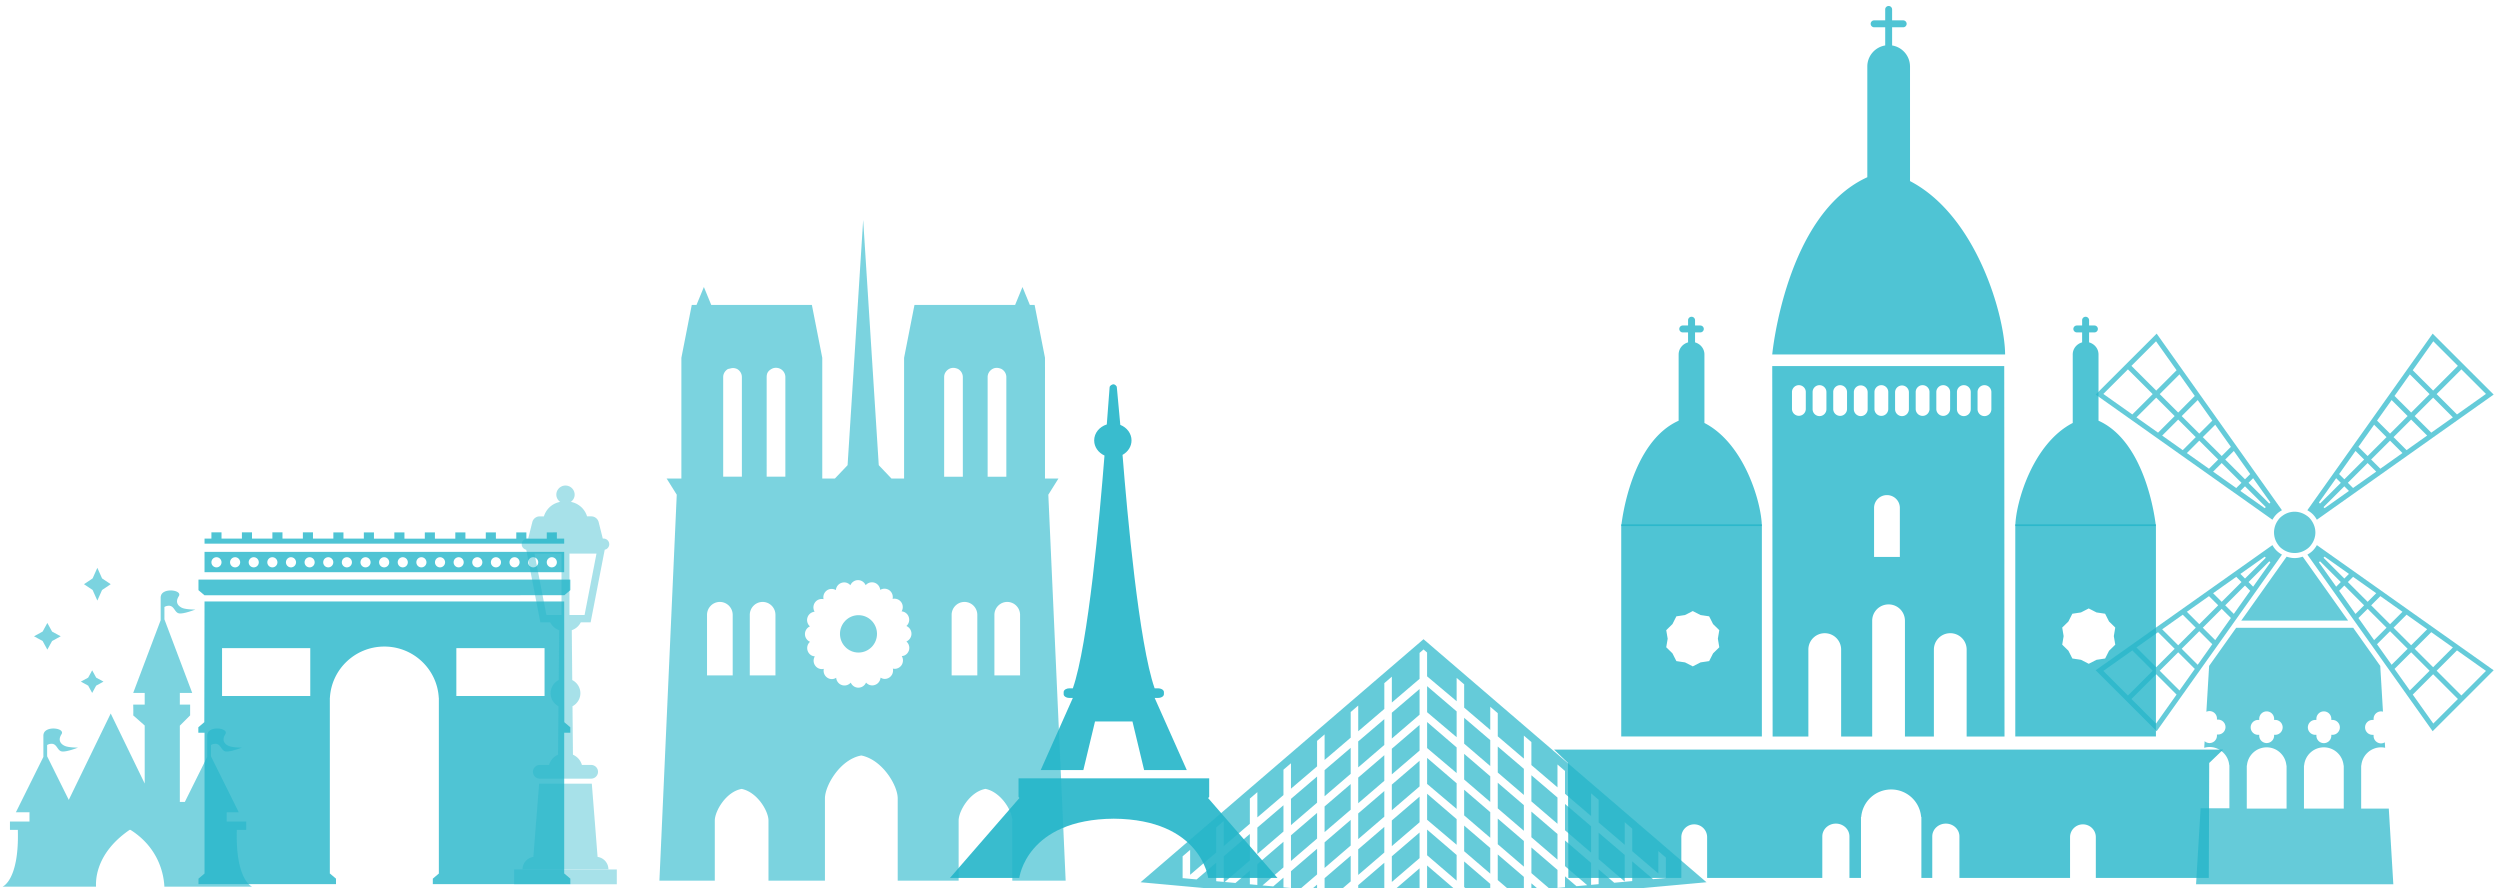 <?xml version="1.0" encoding="UTF-8" standalone="no"?>
<svg
   xmlns:dc="http://purl.org/dc/elements/1.1/"
   xmlns:cc="http://creativecommons.org/ns#"
   xmlns:rdf="http://www.w3.org/1999/02/22-rdf-syntax-ns#"
   xmlns:svg="http://www.w3.org/2000/svg"
   xmlns="http://www.w3.org/2000/svg"
   id="svg52"
   version="1.1"
   style=""
   onmouseup="sendClickToParentDocument(evt)"
   viewBox="0 0 349 124"
   height="124"
   width="349">
  <defs
     id="defs56" />
  <title
     id="title2"
     style=""
     onmouseup="sendClickToParentDocument(evt)" />
  <g
     id="g50"
     style=""
     onmouseup="sendClickToParentDocument(evt)"
     fill-rule="evenodd"
     fill="none">
    <g
       id="g10"
       style=""
       onmouseup="sendClickToParentDocument(evt)"
       fill="#24B5C9"
       fill-opacity=".8">
      <path
         id="path4"
         style=""
         onmouseup="sendClickToParentDocument(evt)"
         d="M266.637 9.282a2.978 2.978 0 0 0-2.498-2.937V3.808h1.545a.482.482 0 0 0 0-.966h-1.546V1.297a.483.483 0 0 0-.965 0v1.545h-1.544a.485.485 0 0 0-.482.483c0 .266.218.483.483.483h1.545v2.537a2.98 2.98 0 0 0-2.498 2.937v15.46c-11.417 5.178-13.274 24.742-13.274 24.744h32.508c0-5.165-3.87-19.315-13.273-24.206V9.282zM245.953 73.44c-.037-3.15-2.382-11.492-8.015-14.393v-9.565c0-.815-.56-1.474-1.31-1.688v-1.39h.736a.487.487 0 0 0 .486-.483.486.486 0 0 0-.486-.482h-.736v-.732a.486.486 0 0 0-.974 0v.732h-.738a.485.485 0 0 0-.487.483c0 .265.217.484.486.484h.738v1.39c-.754.214-1.314.873-1.314 1.688v9.247c-6.63 2.974-7.918 13.865-8.01 14.71h19.623z" />
      <path
         id="path6"
         style=""
         onmouseup="sendClickToParentDocument(evt)"
         d="M240.015 90.36l-.868.848-.547 1.082-1.206.18-1.082.557-1.083-.556-1.208-.18-.546-1.082-.868-.85.2-1.193-.2-1.193.868-.85.546-1.08 1.207-.182 1.082-.556 1.082.556 1.206.18.547 1.083.868.85-.198 1.192.198 1.194zm-13.69 12.45h19.633V73.2h-19.634v29.61zM281.34 73.44c.036-3.15 2.38-11.492 8.014-14.393v-9.565c0-.815.56-1.474 1.31-1.688v-1.39h-.736a.487.487 0 0 1-.486-.483c0-.266.22-.482.486-.482h.736v-.732a.486.486 0 0 1 .974 0v.732h.738c.27 0 .487.216.487.483a.486.486 0 0 1-.487.484h-.738v1.39c.754.214 1.314.873 1.314 1.688v9.247c6.63 2.974 7.918 13.865 8.01 14.71h-19.623zM216.942 104.64l1.942 1.867.06 16.054h15.77v-5.697a1.79 1.79 0 0 1 1.8-1.784c.993 0 1.8.798 1.8 1.783v5.698h16.08v-5.797c0-.987.848-1.787 1.895-1.787 1.045 0 1.892.8 1.892 1.787v5.798h1.61v-8.518h.035a4.19 4.19 0 0 1 4.183-3.833 4.188 4.188 0 0 1 4.18 3.832h.036v8.52h1.52v-5.8c0-.986.85-1.786 1.895-1.786 1.05 0 1.896.8 1.896 1.787v5.798h15.443v-5.697c0-.985.805-1.784 1.798-1.784.995 0 1.8.798 1.8 1.783v5.698h15.77l.06-16.053 1.94-1.867h-93.406z" />
      <path
         id="path8"
         style=""
         onmouseup="sendClickToParentDocument(evt)"
         d="M295.293 89.997l-.87.85-.546 1.08-1.205.182-1.083.555-1.083-.556-1.208-.182-.546-1.082-.868-.85.198-1.193-.198-1.193.868-.85.545-1.08 1.207-.182 1.082-.556 1.082.556 1.205.18.547 1.082.87.85-.2 1.193.2 1.194zm-13.96 12.812h19.634V73.2h-19.634v29.61zM265.22 77.748h-3.6v-6.846c0-.986.806-1.786 1.8-1.786s1.8.8 1.8 1.786v6.846zm-15.06-23.015a.965.965 0 0 1 1.93 0v2.392a.966.966 0 0 1-1.93 0v-2.392zm2.88 0a.964.964 0 0 1 1.928 0v2.392a.964.964 0 0 1-1.928 0v-2.39zm2.877 0a.964.964 0 0 1 1.928 0v2.392a.964.964 0 0 1-1.927 0v-2.392zm2.88 0a.964.964 0 0 1 1.927 0v2.392a.964.964 0 0 1-1.928 0l.002-2.39zm2.878 0a.964.964 0 0 1 1.928 0l-.002 2.392a.964.964 0 0 1-1.927 0v-2.392zm2.878 0a.966.966 0 0 1 1.93 0v2.392a.965.965 0 0 1-1.93 0v-2.392zm2.878 0a.964.964 0 0 1 1.928 0v2.392a.964.964 0 0 1-1.927 0v-2.392zm2.88 0a.964.964 0 0 1 1.928 0l-.002 2.392a.964.964 0 0 1-1.927 0v-2.392zm2.878 0a.964.964 0 0 1 1.928 0v2.392a.964.964 0 0 1-1.928 0v-2.39zm2.878 0a.964.964 0 0 1 1.928 0v2.392a.964.964 0 0 1-1.928 0v-2.392zm3.725-3.632h-32.388l.054 51.72h4.99V90.667a2.28 2.28 0 0 1 2.287-2.27 2.28 2.28 0 0 1 2.286 2.27v12.155h4.337V86.643a2.28 2.28 0 0 1 2.286-2.267 2.277 2.277 0 0 1 2.286 2.267v16.18h4.042V90.665a2.28 2.28 0 0 1 2.286-2.27 2.28 2.28 0 0 1 2.286 2.27v12.155h5.286l-.04-51.72z" />
    </g>
    <g
       id="g14"
       style=""
       onmouseup="sendClickToParentDocument(evt)"
       fill="#24B5C9"
       fill-opacity=".7">
      <path
         id="path12"
         style=""
         onmouseup="sendClickToParentDocument(evt)"
         d="M306.8 92.803l-2.235-2.233 2.454-2.452.225.226 1.223 1.222.12.12.248.247-.288.408-1.747 2.463zm-2.544 3.588l-2.76-2.755 2.578-2.575 2.32 2.317-2.138 3.014zm-3.275 4.617l-.337-.34-3.094-3.09 3.456-3.452 2.842 2.84-2.867 4.042zm-7.015-7.01l-.34-.337 4.048-2.864 2.842 2.84-3.456 3.452-3.095-3.09zm7.3-5.744l2.318 2.317-2.577 2.574-2.758-2.756 3.016-2.135zm3.447-2.44l1.817 1.814-2.456 2.453-2.235-2.234 2.872-2.034zm3.662-2.594l1.284 1.28-2.64 2.638-1.732-1.732 3.088-2.187zm3.807-2.695l.73.727-2.762 2.76-1.2-1.2 3.233-2.287zm3.974-2.814l.152.15-2.905 2.903-.644-.646 3.398-2.406zm-1.616 4.188l-.646-.646 2.905-2.9.15.15-2.41 3.396zM311.84 85.7l-1.2-1.2 2.76-2.757.73.73-2.29 3.227zm-1.38 1.944l-1.216 1.716-1.717-1.716-.017-.017 2.638-2.635 1.284 1.282-.97 1.37zm-1.99 4.008l2.607-3.675 7.486-10.553a3.545 3.545 0 0 1-.764-.564 3.53 3.53 0 0 1-.566-.763l-24.68 17.472.92.918 6.678 6.67.92.92 7.397-10.428v.002zM327.188 112.88h-5.554v-6.01h.023a2.767 2.767 0 0 1 2.754-2.542 2.767 2.767 0 0 1 2.754 2.543h.024v6.01zm-7.984 0h-5.554v-6.01h.023a2.767 2.767 0 0 1 2.754-2.542 2.767 2.767 0 0 1 2.754 2.543h.024v6.01zm-3.97-12.38h.152v-.15a1.04 1.04 0 0 1 2.082 0v.15h.152a1.04 1.04 0 0 1 0 2.08l-.152.002v.152a1.042 1.042 0 0 1-2.082 0v-.152h-.153a1.04 1.04 0 0 1 0-2.08zm7.984 0h.15v-.15a1.042 1.042 0 0 1 2.084 0v.15h.152a1.04 1.04 0 0 1 0 2.082h-.152v.152a1.042 1.042 0 0 1-2.083 0v-.152h-.152a1.04 1.04 0 0 1 0-2.08zm6.4 12.38v-6.01h.023a2.767 2.767 0 0 1 2.755-2.542c.195 0 .384.023.57.063l-.047-.76a1.04 1.04 0 0 1-.523.145c-.575 0-1.042-.467-1.042-1.04v-.153h-.15a1.04 1.04 0 0 1 0-2.08h.15v-.152c0-.574.467-1.04 1.042-1.04.092 0 .18.017.266.038l-.38-6.388-3.773-5.316h-16.344l-3.772 5.316-.382 6.402a1.04 1.04 0 0 1 1.476.942v.153h.153a1.04 1.04 0 0 1 0 2.08h-.152v.15a1.04 1.04 0 0 1-1.042 1.042c-.262 0-.498-.1-.68-.26l-.056.924c.235-.066.48-.112.736-.112a2.767 2.767 0 0 1 2.754 2.543h.023v6.01h-4.018l-.635 10.61h27.537l-.632-10.564h-3.854zM316.155 70.942l-3.4-2.407.646-.645 2.905 2.9-.15.152zm-7.207-5.1l1.2-1.2 2.762 2.758-.73.73-3.232-2.29zm-3.663-2.595l1.734-1.732 2.637 2.636-1.283 1.283-3.09-2.186zm-3.447-2.44l2.237-2.235 2.453 2.453-1.817 1.815-2.872-2.033zm-3.59-2.543l2.76-2.756 2.575 2.575-2.32 2.316-3.016-2.136zm-4.62-3.27l.336-.34 3.095-3.09 3.455 3.453-2.842 2.84-4.046-2.864zm7.014-7.01l.34-.34 2.867 4.043-2.843 2.84-3.458-3.453 3.092-3.09zm5.75 7.29l-2.317 2.318-2.578-2.575 2.758-2.756 2.138 3.015zm2.445 3.446l-1.818 1.814-2.454-2.45 2.235-2.235 2.037 2.87zm2.595 3.66l-1.283 1.28-2.64-2.635 1.734-1.732 2.188 3.086zm2.7 3.8l-.73.73-2.762-2.76 1.2-1.197 2.29 3.228zm2.815 3.97l-.15.152-2.905-2.902.646-.645 2.41 3.395zm.852 1.643c.227-.228.49-.41.762-.565l-17.49-24.654-8.52 8.51 24.68 17.473c.157-.272.335-.533.567-.764zM326.132 66.754l.647.646-2.906 2.9-.152-.15 2.41-3.396zm2.698-3.802l1.2 1.2-2.76 2.757-.73-.73 2.29-3.228zm2.597-3.66l1.732 1.733-2.64 2.635-1.283-1.282 2.19-3.085zm2.443-3.443l2.235 2.232-2.454 2.452-1.817-1.815 2.037-2.87zm2.545-3.588l2.758 2.756-2.576 2.575-2.32-2.318 2.138-3.013zm3.274-4.616l.34.338h-.002l3.093 3.09-3.455 3.453-2.843-2.84 2.867-4.04zm7.016 7.01l.338.336-4.046 2.865-2.842-2.84 3.456-3.452 3.094 3.09zm-7.3 5.744l-2.32-2.318 2.58-2.574 2.757 2.756-3.016 2.136zm-3.447 2.44l-1.818-1.815 2.455-2.452 2.235 2.233-2.873 2.034zm-3.664 2.594l-1.284-1.283 2.64-2.634 1.733 1.73-3.09 2.188zm-3.806 2.694l-.73-.728 2.76-2.758 1.202 1.198-3.232 2.288zm-3.975 2.813l-.15-.15 2.904-2.9.645.645-3.4 2.406zm-1.08 1.616l24.682-17.473-8.518-8.508-17.492 24.653c.273.157.535.336.763.565.23.228.41.49.566.763zM324.515 77.71l3.4 2.408-.646.645-2.906-2.9.15-.152zm7.207 5.102l-1.2 1.2-2.762-2.76.73-.728 3.232 2.288zm3.663 2.594l-1.734 1.732-2.637-2.636 1.283-1.283 3.09 2.186zm3.447 2.44l-2.235 2.233-2.455-2.452 1.817-1.816 2.872 2.034zm3.59 2.542l-2.757 2.756-2.578-2.574 2.32-2.318 3.016 2.136zm4.622 3.272l-.338.337-3.094 3.092-3.456-3.455 2.842-2.84 4.046 2.865zm-7.016 7.008l-.34.338-2.867-4.042 2.845-2.84 3.456 3.454-3.092 3.09zm-5.75-7.29l2.32-2.317 2.575 2.575-2.758 2.755-2.138-3.013zm-2.156-3.037l-.29-.405.37-.37.9-.9.55-.547 2.454 2.452-2.237 2.233-1.748-2.462zm-1.6-5.348l2.638 2.636-.016.016-1.717 1.717-2.19-3.085 1.284-1.283zm-3.983-2.52l.73-.73 2.76 2.76-1.2 1.2-2.29-3.23zm-2.817-3.97l.15-.15 2.905 2.9-.645.646-2.41-3.395zm-.852-1.642c-.23.23-.49.41-.762.564l7.25 10.22 1.864 2.626 8.377 11.807.92-.918 6.677-6.672.92-.92-24.68-17.47a3.532 3.532 0 0 1-.566.762zM319.21 77.712l-6.334 8.927h14.92l-6.336-8.928c-.365.12-.744.196-1.125.196-.382 0-.76-.075-1.126-.196M318.637 71.998a2.45 2.45 0 0 0-.347.285c-.112.112-.205.232-.29.357-.076.102-.14.208-.198.32-.52.962-.457 2.15.197 3.053.085.125.178.246.29.357.11.11.232.205.356.29.303.22.636.37.985.457.113.027.223.048.336.062.02 0 .04.003.056.005.21.022.417.022.625 0l.058-.006a2.84 2.84 0 0 0 1-.324c.11-.06.216-.122.32-.195.124-.085.244-.18.355-.29.11-.11.2-.225.287-.348.36-.49.56-1.075.56-1.695a2.86 2.86 0 0 0-.36-1.37 3.063 3.063 0 0 0-.487-.674 2.45 2.45 0 0 0-.348-.285 2.774 2.774 0 0 0-.327-.203 2.876 2.876 0 0 0-1.37-.358c-.62 0-1.206.202-1.698.56" />
    </g>
    <g
       id="g18"
       style=""
       onmouseup="sendClickToParentDocument(evt)"
       fill="#24B5C9"
       fill-opacity=".8">
      <path
         id="path16"
         style=""
         onmouseup="sendClickToParentDocument(evt)"
         d="M76.328 74.326v.873h-2.845v-.874h-1.41v.873h-2.846v-.874h-1.41v.873h-2.845v-.874h-1.41v.873h-2.847v-.874h-1.41v.873H56.46v-.874h-1.41v.873h-2.847v-.874h-1.41v.873h-2.846v-.874h-1.41v.873h-2.845v-.874h-1.41v.873h-2.847v-.874h-1.41v.873H35.18v-.874h-1.41v.873h-2.846v-.874h-1.41v.873h-.96v.708H78.76v-.71H77.74v-.872zM76.02 97.16H63.706v-6.682H76.02v6.682zm-32.706 0H30.998v-6.682h12.316v6.682zm35.468 24.792h-.02v-19.658h.852v-.768l-.836-.71-.016-16.848h-50.21l-.03 16.848-.835.71v.768h.866v19.658h-.01l-.836.71v.767h19.198v-.77l-.837-.708h-.023v-24.53h.01c.214-3.992 3.534-7.163 7.6-7.163 4.065 0 7.385 3.17 7.598 7.16h.012v24.532h-.008l-.836.71v.767H79.62v-.77l-.836-.708zM78.782 83.094l.836-.71V80.91H27.706v1.477l.837.71zM77.033 79.206a.707.707 0 0 1-.705-.71c0-.39.316-.708.705-.708.39 0 .706.318.706.71 0 .39-.317.708-.707.708zm-2.6 0a.707.707 0 0 1-.706-.71c0-.39.316-.708.706-.708.39 0 .704.318.704.71 0 .39-.315.708-.704.708zm-2.6 0a.707.707 0 0 1-.706-.71c0-.39.315-.708.705-.708.39 0 .705.318.705.71 0 .39-.316.708-.705.708zm-2.602 0a.707.707 0 0 1-.704-.71c0-.39.316-.708.705-.708.39 0 .706.318.706.71 0 .39-.316.708-.705.708zm-2.6 0a.707.707 0 0 1-.705-.71c0-.39.316-.708.705-.708.39 0 .705.318.705.71 0 .39-.315.708-.705.708zm-2.6 0a.708.708 0 0 1-.706-.71c0-.39.316-.708.705-.708.39 0 .705.318.705.71 0 .39-.316.708-.706.708zm-2.6 0a.707.707 0 0 1-.707-.71c0-.39.316-.708.706-.708.388 0 .704.318.704.71 0 .39-.316.708-.705.708zm-2.602 0a.707.707 0 0 1-.705-.71c0-.39.315-.708.705-.708.39 0 .705.318.705.71 0 .39-.316.708-.705.708zm-2.6 0a.707.707 0 0 1-.706-.71c0-.39.316-.708.705-.708.39 0 .705.318.705.71 0 .39-.316.708-.705.708zm-2.602 0a.707.707 0 0 1-.705-.71c0-.39.317-.708.706-.708.39 0 .705.318.705.71 0 .39-.314.708-.704.708zm-2.6 0a.707.707 0 0 1-.705-.71c0-.39.316-.708.705-.708.39 0 .706.318.706.71 0 .39-.315.708-.705.708zm-2.6 0a.707.707 0 0 1-.707-.71c0-.39.315-.708.705-.708.39 0 .705.318.705.71 0 .39-.316.708-.705.708zm-2.602 0a.707.707 0 0 1-.705-.71c0-.39.314-.708.704-.708.39 0 .704.318.704.71 0 .39-.315.708-.704.708zm-2.6 0a.707.707 0 0 1-.706-.71c0-.39.316-.708.705-.708.39 0 .705.318.705.71 0 .39-.316.708-.705.708zm-2.602 0a.707.707 0 0 1-.705-.71c0-.39.316-.708.705-.708.39 0 .705.318.705.71 0 .39-.315.708-.705.708zm-2.6 0a.707.707 0 0 1-.705-.71c0-.39.315-.708.704-.708.39 0 .707.318.707.71 0 .39-.316.708-.706.708zm-2.6 0a.708.708 0 0 1-.707-.71c0-.39.317-.708.706-.708.39 0 .706.318.706.71 0 .39-.316.708-.705.708zm-2.602 0a.707.707 0 0 1-.705-.71c0-.39.315-.708.705-.708.39 0 .705.318.705.71 0 .39-.316.708-.705.708zm-2.6 0a.707.707 0 0 1-.706-.71c0-.39.315-.708.705-.708.388 0 .704.318.704.71 0 .39-.316.708-.705.708zm48.542-2.162h-50.21v2.837h50.21v-2.836z" />
    </g>
    <g
       id="g22"
       style=""
       onmouseup="sendClickToParentDocument(evt)"
       fill="#24B5C9"
       fill-opacity=".9">
      <path
         id="path20"
         style=""
         onmouseup="sendClickToParentDocument(evt)"
         d="M151.235 107.505l1.63-6.792h5.226l1.63 6.792h5.957L161.19 97.43h.48c.45 0 .813-.232.813-.518V96.608c0-.163-.12-.31-.31-.405-.138-.07-.31-.115-.504-.115h-.483c-2.183-6.222-3.823-24.298-4.48-32.586.75-.417 1.254-1.162 1.254-2.02 0-.972-.645-1.805-1.568-2.17l-.004-.06-.478-5.172c0-.24-.324-.437-.46-.437-.2 0-.55.196-.55.437l-.388 5.115-.005.058c-1.022.32-1.76 1.193-1.76 2.23 0 .926.59 1.72 1.44 2.11-.66 8.385-2.274 26.388-4.417 32.494h-.474c-.192 0-.366.045-.505.115-.184.097-.305.24-.305.406v.304c0 .286.363.52.81.52h.472l-4.488 10.073h5.955zM168.663 111.42v-.048c.082-.03.14-.084.14-.15v-2.57h-26.617v2.57c0 .055.044.104.107.135v.064l-9.678 11.142h9.678s.983-8.18 13.186-8.274c12.202.095 13.184 8.274 13.184 8.274h9.677l-9.677-11.14z" />
    </g>
    <g
       id="g34"
       style=""
       onmouseup="sendClickToParentDocument(evt)"
       transform="translate(156.423 85.452)">
      <path
         id="path24"
         style=""
         onmouseup="sendClickToParentDocument(evt)"
         fill="transparent"
         d="M0 0h84.648v37.11H0z" />
      <g
         id="g32"
         style=""
         onmouseup="sendClickToParentDocument(evt)"
         fill-opacity=".7"
         fill="#24B5C9">
        <path
           id="path26"
           style=""
           onmouseup="sendClickToParentDocument(evt)"
           d="M23.797 29.734l3.643-3.13v-3.65l-3.643 3.114zM23.797 34.74l3.643-3.128V28.03l-3.643 3.13zM28.49 30.71l3.643-3.128v-3.58l-3.643 3.127zM28.49 25.705l3.643-3.13v-3.628L28.49 22.06zM28.49 35.716l3.643-3.13v-3.58l-3.643 3.13zM19.103 33.764l3.644-3.13v-3.67l-3.644 3.112zM33.183 31.687l3.643-3.13v-3.58l-3.643 3.128zM33.183 26.68l3.643-3.128v-3.58L33.183 23.1zM33.183 21.675l3.643-3.13V14.94l-3.643 3.11zM33.183 36.693l3.643-3.13v-3.58l-3.643 3.13zM57.358 26.42l3.644 3.13v-3.666l-3.644-3.112zM57.358 31.427l3.644 3.13v-3.582l-3.644-3.13zM52.665 27.398l3.644 3.128v-3.58l-3.645-3.13zM52.665 22.392l3.644 3.13v-3.647l-3.645-3.112zM52.665 32.403l3.644 3.13v-3.58l-3.645-3.13zM62.05 30.45l3.645 3.13v-3.687L62.05 26.78zM66.744 34.48l3.644 3.13V33.9l-3.644-3.112zM47.972 28.374l3.644 3.128v-3.58l-3.644-3.13zM47.972 23.368l3.644 3.13v-3.582l-3.644-3.13zM47.972 18.362l3.644 3.13v-3.624l-3.644-3.114zM47.972 33.38l3.644 3.13v-3.582l-3.644-3.13zM42.8 13.97l4.124 3.492V13.86L42.8 10.335zM42.8 18.977l4.124 3.49v-3.58L42.8 15.343zM42.8 23.983l4.124 3.49v-3.58L42.8 20.35zM42.8 28.988l4.124 3.49V28.9L42.8 25.355zM42.8 33.935l.016.023 4.108 3.526v-3.58L42.8 30.36z" />
        <path
           id="path28"
           style=""
           onmouseup="sendClickToParentDocument(evt)"
           d="M42.3 3.78L2.8 37.71l39.442 3.6h.12l39.443-3.6L42.3 3.78zm-.55 5.533V5.685l.552-.473.496.426v3.326l4.126 3.473V9.18l1.05.9v3.253l3.643 3.112V13.21l1.048.9v3.23l3.644 3.114V17.24l1.05.9v3.21l3.643 3.112V21.27l1.048.9v3.188l3.645 3.112V25.3l1.05.9v3.166l3.644 3.112v-3.15l1.048.902v3.144l3.642 3.11V33.36l1.05.9v2.858l-1.783.164-2.91-2.486v2.752l-2.513.23-2.18-1.872v2.07l-1.05.096v-3.067l-3.643-3.13v3.582l3.105 2.664-1.5.14-1.604-1.378v1.523l-1.047.096v-2.518l-3.644-3.13v3.58l2.526 2.17-1.5.137-1.027-.882v.976l-1.05.095v-1.973l-3.645-3.128v3.58l1.95 1.673-1.5.138-.45-.385v.427l-1.048.096v-1.424l-3.644-3.13v3.58l1.374 1.182-2.423.22v-.877l-4.126-3.542v4.796l-.497.045-.55-.052v-4.392l-3.874 3.327v.712l-2.25-.206 1.2-1.032v-3.58l-3.644 3.13v1.258l-1.05-.095v-.262l-.274.236-1.5-.136 1.775-1.524v-3.582l-3.643 3.13v1.805l-1.05-.095v-.81l-.852.733-1.5-.138 2.353-2.02v-3.58l-3.643 3.128v2.354l-1.05-.097v-1.356l-1.428 1.225-1.5-.136 2.927-2.516v-3.58l-3.644 3.13v2.9l-1.048-.096V36.09l-2.006 1.72-1.5-.137 3.505-3.008V30.97l-3.644 3.114v3.577l-1.048-.095V34.98l-2.735 2.336-1.957-.18V34.09l1.048-.9v3.48l3.644-3.112V30.06l1.05-.898v3.5l3.643-3.112v-3.518l1.048-.9v3.522l3.644-3.113V22l1.05-.9v3.545l3.644-3.112v-3.56l1.05-.902v3.568l3.643-3.113v-3.583l1.05-.9v3.588l3.644-3.114V9.912l1.05-.9v3.608l3.873-3.307z" />
        <path
           id="path30"
           style=""
           onmouseup="sendClickToParentDocument(evt)"
           d="M37.876 17.646l3.874-3.327v-3.586l-3.874 3.308zM37.876 22.65l3.874-3.325v-3.58l-3.874 3.325zM37.876 27.657l3.874-3.326v-3.58l-3.874 3.326zM37.876 32.663l3.874-3.327v-3.58l-3.874 3.326zM37.876 37.668l3.874-3.326v-3.58l-3.874 3.325z" />
      </g>
    </g>
    <path
       id="path36"
       style=""
       onmouseup="sendClickToParentDocument(evt)"
       d="M84.936 121.36c0 .032-.026.058-.057.058H73a.058.058 0 0 1-.056-.057 1.76 1.76 0 0 1 1.513-1.737l.805-10.224h7.356l.805 10.223a1.76 1.76 0 0 1 1.513 1.738zm1.17 2.085H71.774v-2.07h14.332v2.07zm-4.5-37.588h-2.112v-8.572h3.774l-1.663 8.572zm-6.992-8.573h3.774v8.572h-2.11l-1.664-8.572zm-1.15-.544l1.968 10.14h1.375c.26.516.71.91 1.254 1.093l-.064 6.96a2.066 2.066 0 0 0-1.135 1.84c0 .79.45 1.468 1.1 1.818l-.06 6.767c-.602.26-1.07.773-1.252 1.43h-1.34a.956.956 0 0 0 0 1.91h7.26a.956.956 0 0 0 0-1.91h-1.337a2.192 2.192 0 0 0-1.25-1.43l-.062-6.766c.652-.35 1.1-1.028 1.1-1.818 0-.804-.464-1.494-1.135-1.838l-.065-6.96a2.197 2.197 0 0 0 1.254-1.094h1.377l1.967-10.14a.785.785 0 0 0 .633-.762.797.797 0 0 0-.798-.796h-.106l-.574-2.294a1.067 1.067 0 0 0-1.036-.806h-.584a2.91 2.91 0 0 0-2.267-2.02c.316-.23.534-.586.534-1.007 0-.704-.574-1.275-1.28-1.275-.705 0-1.277.57-1.277 1.275 0 .42.218.776.533 1.008a2.908 2.908 0 0 0-2.267 2.02h-.585c-.49 0-.916.33-1.035.805l-.575 2.294h-.106a.797.797 0 0 0-.798.796c-.002.38.273.684.63.762z"
       fill="#24B5C9"
       fill-opacity=".4" />
    <g
       id="g42"
       style=""
       onmouseup="sendClickToParentDocument(evt)"
       fill="#24B5C9"
       fill-opacity=".6">
      <path
         id="path38"
         style=""
         onmouseup="sendClickToParentDocument(evt)"
         d="M142.403 94.283h-3.584V85.84c0-1 .802-1.81 1.79-1.81.99 0 1.793.81 1.793 1.81v8.443zm-5.97 0h-3.585V85.84c0-1 .804-1.81 1.793-1.81.99 0 1.792.81 1.792 1.81v8.443zm-2.696-42.775a1.3 1.3 0 0 1 .675 1.13v13.914h-2.61V52.64c0-.493.28-.906.675-1.132.422-.224.843-.186 1.26 0zm6.072 0c.395.226.675.64.675 1.13v13.914h-2.61V52.64c0-.493.278-.906.675-1.132.393-.217.817-.193 1.26 0zm-12.93 39.3c-.098.298-.304.54-.582.68a1.11 1.11 0 0 1-.41.098c.234.393.228.907-.053 1.3a1.16 1.16 0 0 1-.945.484c-.084 0-.166-.02-.248-.04.103.447-.058.935-.448 1.222-.204.15-.444.224-.682.224-.207 0-.404-.07-.586-.178a1.174 1.174 0 0 1-1.16 1.085 1.15 1.15 0 0 1-.867-.4 1.16 1.16 0 0 1-1.07.716c-.476 0-.884-.292-1.065-.707a1.157 1.157 0 0 1-.873.404 1.16 1.16 0 0 1-1.037-.643 1.14 1.14 0 0 1-.124-.434c-.182.11-.382.183-.592.183-.238 0-.477-.072-.682-.223a1.174 1.174 0 0 1-.45-1.21c-.085.018-.17.038-.258.038a1.16 1.16 0 0 1-.943-.484 1.167 1.167 0 0 1-.207-.872c.023-.154.077-.3.154-.428a1.143 1.143 0 0 1-.43-.105 1.163 1.163 0 0 1-.578-.686 1.163 1.163 0 0 1 .335-1.236 1.178 1.178 0 0 1-.01-2.155 1.174 1.174 0 0 1-.342-1.246c.148-.456.55-.755.993-.8a1.185 1.185 0 0 1 .058-1.296c.278-.39.75-.55 1.19-.453-.1-.445.062-.927.45-1.213.383-.28.884-.287 1.27-.058a1.164 1.164 0 0 1 .8-1.013c.293-.1.61-.073.885.07.132.067.244.16.34.27.178-.42.59-.716 1.07-.716.476 0 .884.292 1.063.708.3-.343.78-.494 1.235-.348a1.165 1.165 0 0 1 .796 1.005 1.157 1.157 0 0 1 1.28.054c.386.282.546.76.45 1.2.44-.1.918.064 1.2.455.28.39.287.895.06 1.286.147.013.29.053.424.12a1.18 1.18 0 0 1 .508 1.58 1.153 1.153 0 0 1-.266.344 1.178 1.178 0 0 1 0 2.16c.346.3.5.793.35 1.257zm-18.626 3.475h-3.583V85.84c0-1 .804-1.81 1.793-1.81.99 0 1.79.81 1.79 1.81v8.443zm.71-42.775a1.3 1.3 0 0 1 .674 1.13v13.908h-2.61V52.64c0-.493.16-.844.675-1.132.66-.368 1.26 0 1.26 0zm-6.07 0a1.3 1.3 0 0 1 .674 1.13v13.908h-2.61V52.64c0-.493.28-.906.675-1.132.384-.05.658-.26 1.26 0zm-.61 42.775H98.7V85.84c0-1 .803-1.81 1.792-1.81.99 0 1.792.81 1.792 1.81v8.443zm44.063-25.222l1.41-2.254h-1.874V49.954l-1.45-7.384h-.664l-1.03-2.503-1.028 2.503h-14.05l-1.45 7.384v16.852h-1.758l-1.777-1.866-2.176-34.238-2.175 34.238-1.775 1.866h-1.76V49.954l-1.45-7.384H99.29l-1.028-2.503-1.03 2.503h-.662l-1.45 7.384v16.852h-2.056l1.41 2.255-2.42 53.88h7.732v-8.393c0-1.3 1.55-4.018 3.747-4.416 2.174.442 3.747 3.09 3.747 4.417v8.392h7.882V111.45c0-1.76 2.102-5.445 5.078-5.984 2.95.596 5.08 4.188 5.08 5.984v11.487h8.506v-8.393c0-1.3 1.55-4.018 3.747-4.416 2.174.442 3.746 3.09 3.746 4.417v8.392h7.448l-2.42-53.88z" />
      <path
         id="path40"
         style=""
         onmouseup="sendClickToParentDocument(evt)"
         d="M122.43 88.488c0 1.44-1.157 2.608-2.585 2.608-1.427 0-2.584-1.167-2.584-2.608 0-1.442 1.158-2.61 2.585-2.61 1.428 0 2.584 1.168 2.584 2.61" />
    </g>
    <g
       id="g48"
       style=""
       onmouseup="sendClickToParentDocument(evt)"
       fill="#24B5C9"
       fill-opacity=".6">
      <path
         id="path44"
         style=""
         onmouseup="sendClickToParentDocument(evt)"
         d="M33.06 115.85h1.312v-1.164h-2.727v-1.295h1.684l-3.88-7.812v-1.574a1.2 1.2 0 0 1 .566-.172c.828-.044.828.958 1.483 1.067.652.108 2.265-.535 2.265-.535s-1.28.01-1.83-.23c-.413-.176-1.097-.672-.48-1.632.572-.89-2.352-1.258-2.513.045h-.016V105.666l-3.122 6.288h-.698v-10.648l1.438-1.437v-1.504h-1.438v-1.632h1.728l-3.88-10.274v-1.725c.15-.09.335-.16.568-.173.828-.043.828.96 1.48 1.067.656.108 2.268-.535 2.268-.535s-1.28.01-1.83-.228c-.412-.177-1.097-.674-.48-1.633.572-.89-2.353-1.26-2.513.044h-.015v3.298l-3.836 10.158H20.2v1.632h-1.604s.037 1.307 0 1.503l1.605 1.413v8.104l-4.746-9.78L9.6 111.663l-3.02-6.084v-1.574a1.2 1.2 0 0 1 .566-.172c.828-.044.828.958 1.482 1.067.654.108 2.267-.535 2.267-.535s-1.282.01-1.83-.23c-.413-.176-1.098-.672-.48-1.632.572-.89-2.352-1.258-2.513.045h-.016V105.666L2.22 113.39h1.896v1.296H1.39v1.165h1.1c.206 7.058-2.137 7.927-2.137 7.927h13.05c0-.536-.303-4.495 4.688-7.926h.126c4.555 2.877 4.688 7.32 4.732 7.927h12.25s-2.344-.87-2.138-7.926M6.61 90.69l.66-1.204 1.205-.66-1.205-.657-.66-1.205-.658 1.204-1.205.657 1.205.66zM13.59 83.842l.658-1.48 1.206-.808-1.206-.81-.66-1.477-.658 1.478-1.205.81 1.205.808z" />
      <path
         id="path46"
         style=""
         d="M12.867 96.734l.56-1.02 1.02-.56-1.02-.557-.56-1.02-.558 1.02-1.023.558 1.022.558z" />
    </g>
  </g>
</svg>
